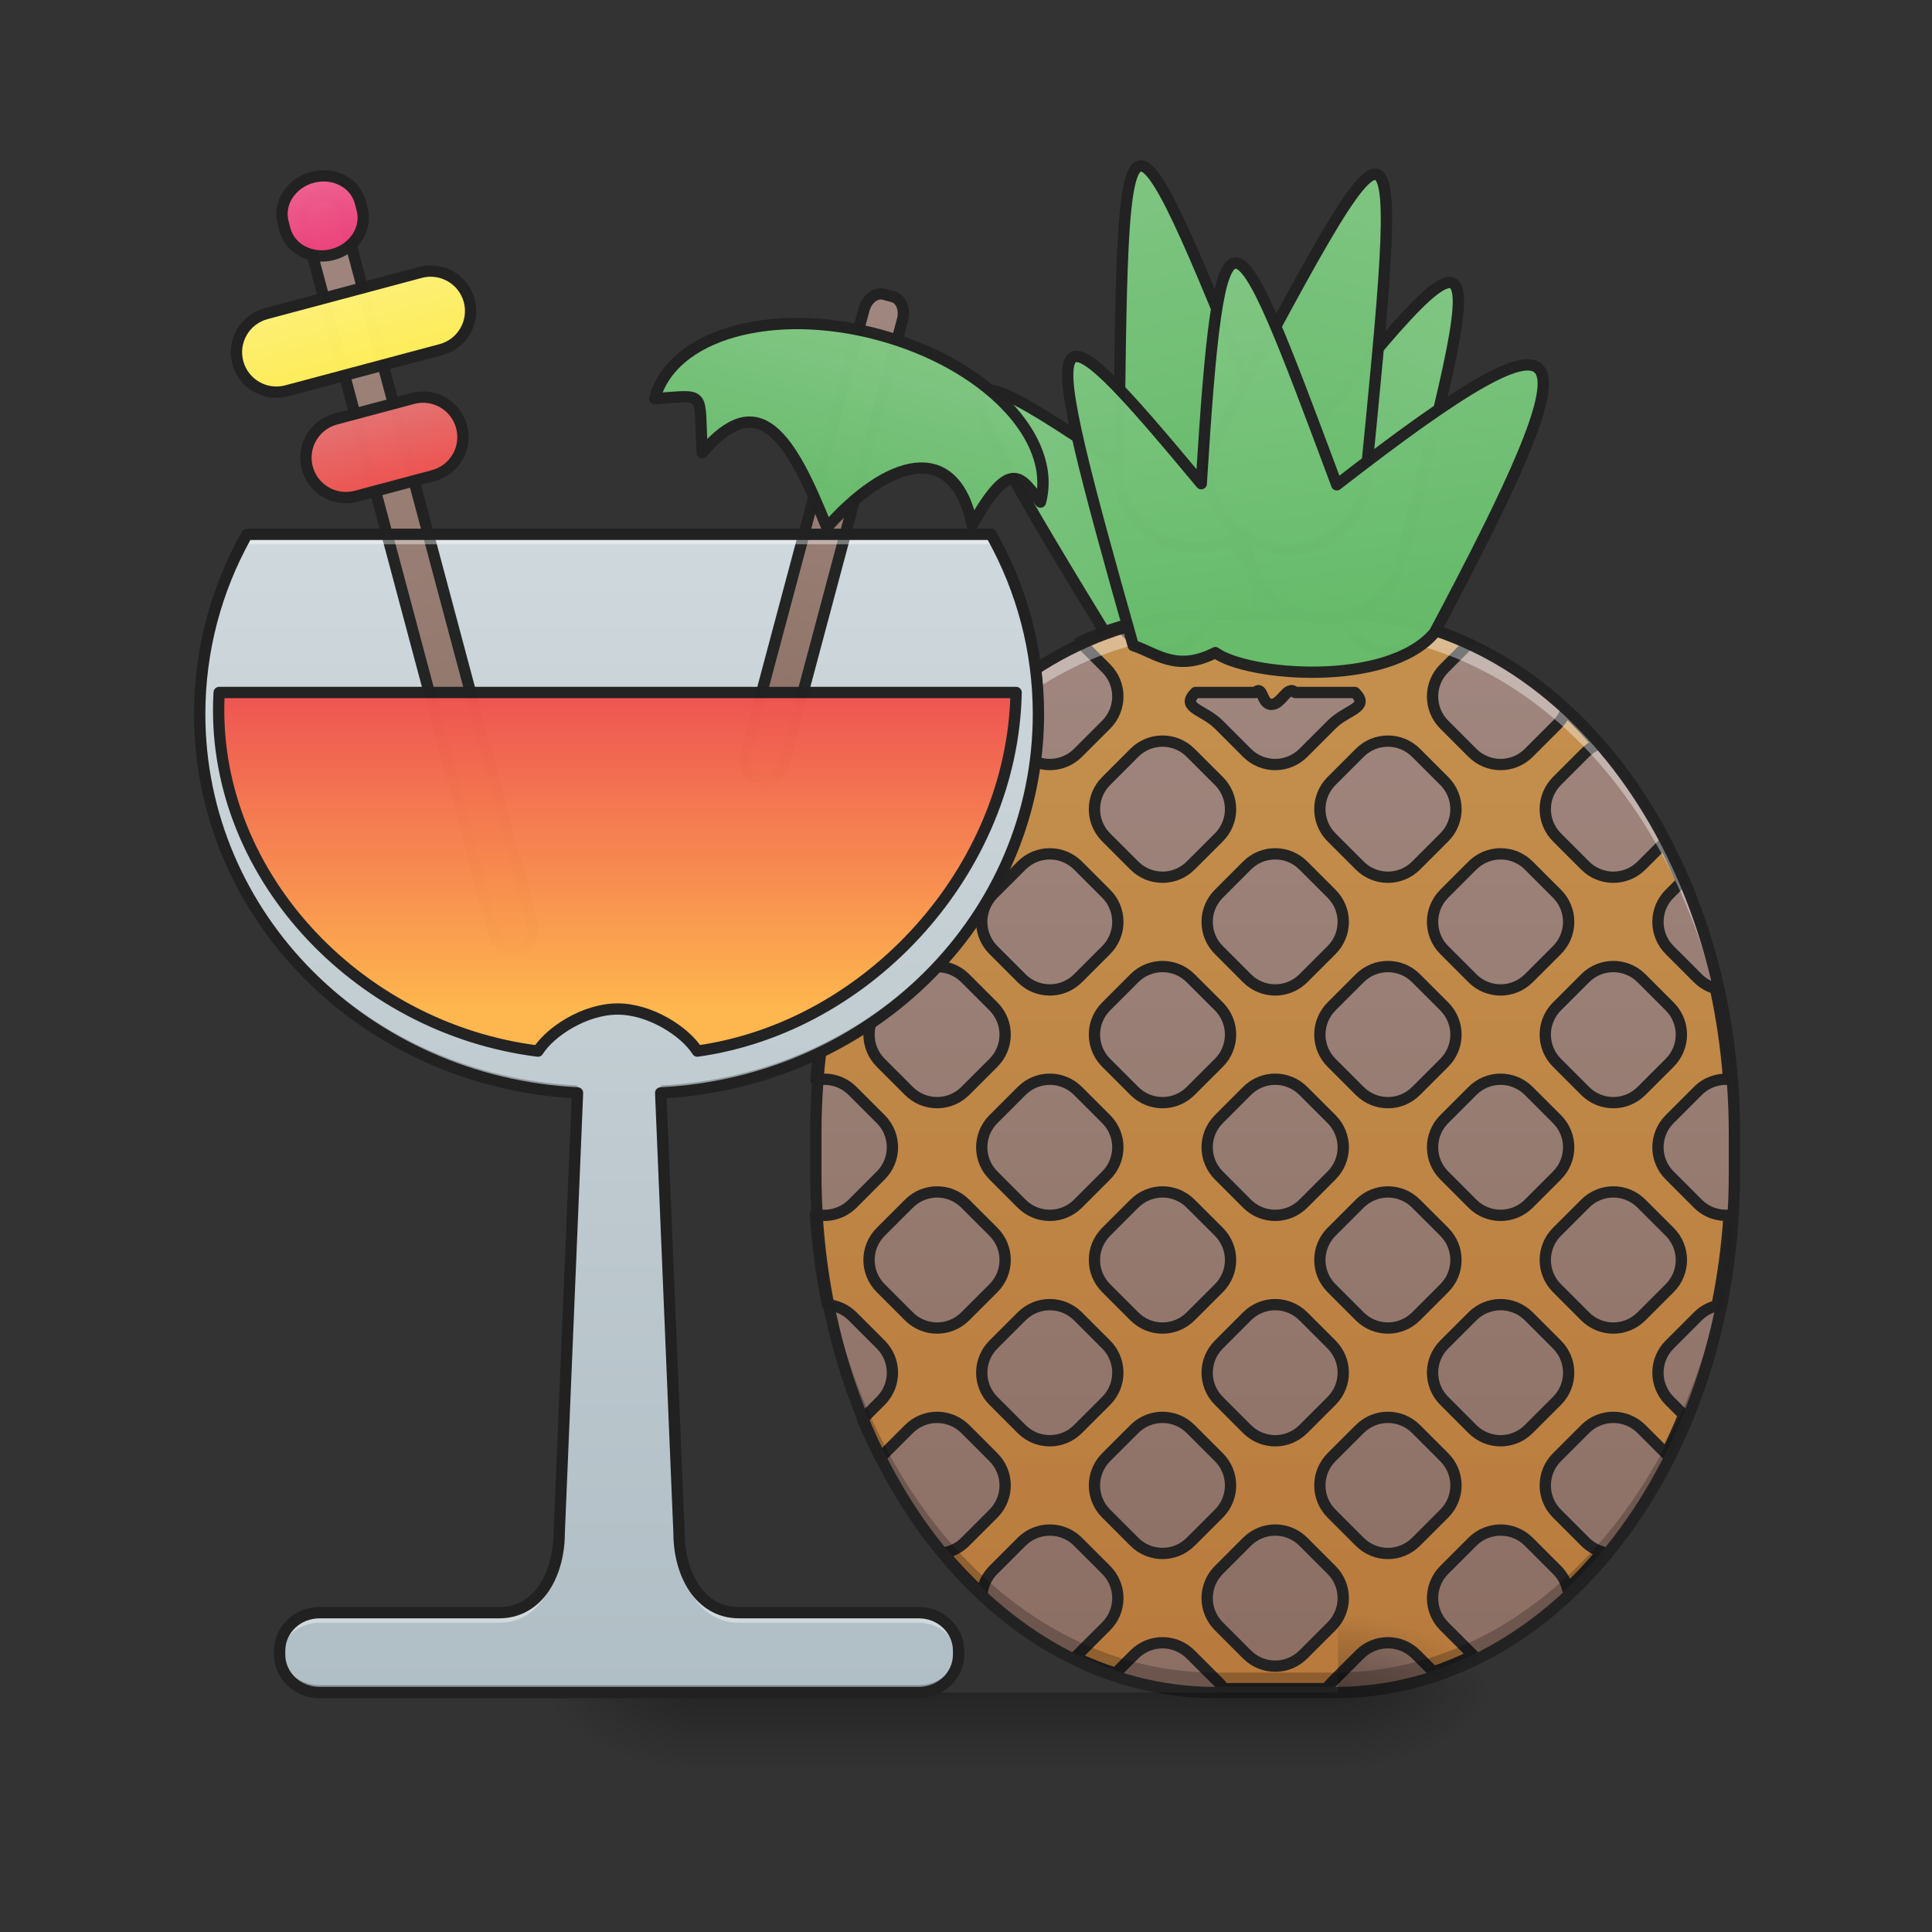 <?xml version="1.0" encoding="UTF-8"?>
<svg xmlns="http://www.w3.org/2000/svg" xmlns:xlink="http://www.w3.org/1999/xlink" width="256pt" height="256pt" viewBox="0 0 256 256" version="1.1">
<rect x="0" y="0" width="256" height="256" fill="#333333" stroke="none"/>
<defs>
<filter id="alpha" filterUnits="objectBoundingBox" x="0%" y="0%" width="100%" height="100%">
  <feColorMatrix type="matrix" in="SourceGraphic" values="0 0 0 0 1 0 0 0 0 1 0 0 0 0 1 0 0 0 1 0"/>
</filter>
<mask id="mask0">
  <g filter="url(#alpha)">
<rect x="0" y="0" width="256" height="256" style="fill:rgb(0%,0%,0%);fill-opacity:0.988;stroke:none;"/>
  </g>
</mask>
<linearGradient id="linear0" gradientUnits="userSpaceOnUse" x1="338.667" y1="-41.667" x2="338.667" y2="-136.917" gradientTransform="matrix(0.734,-0.68,0.68,0.734,106.1,220.184)">
<stop offset="0" style="stop-color:rgb(40%,73.333%,41.569%);stop-opacity:1;"/>
<stop offset="1" style="stop-color:rgb(50.588%,78.039%,51.765%);stop-opacity:1;"/>
</linearGradient>
<clipPath id="clip1">
  <rect x="0" y="0" width="256" height="256"/>
</clipPath>
<g id="surface5" clip-path="url(#clip1)">
<path style="fill-rule:nonzero;fill:url(#linear0);stroke-width:3;stroke-linecap:round;stroke-linejoin:round;stroke:rgb(12.941%,12.941%,12.941%);stroke-opacity:1;stroke-miterlimit:4;" d="M 327.391 -70.436 C 335.359 -61.827 334.851 -48.492 326.242 -40.524 C 317.642 -32.556 304.299 -33.064 296.331 -41.665 C 239.946 -133.695 247.133 -125.93 327.391 -70.436 Z M 327.391 -70.436 " transform="matrix(0.5,0,0,0.5,0,107.51)"/>
</g>
<mask id="mask1">
  <g filter="url(#alpha)">
<rect x="0" y="0" width="256" height="256" style="fill:rgb(0%,0%,0%);fill-opacity:0.988;stroke:none;"/>
  </g>
</mask>
<linearGradient id="linear1" gradientUnits="userSpaceOnUse" x1="338.667" y1="233.5" x2="338.667" y2="-52.25" gradientTransform="matrix(0.5,0,0,0.5,-3.034,107.51)">
<stop offset="0" style="stop-color:rgb(55.294%,43.137%,38.824%);stop-opacity:1;"/>
<stop offset="1" style="stop-color:rgb(63.137%,53.333%,49.804%);stop-opacity:1;"/>
</linearGradient>
<clipPath id="clip2">
  <rect x="0" y="0" width="256" height="256"/>
</clipPath>
<g id="surface8" clip-path="url(#clip2)">
<path style=" stroke:none;fill-rule:nonzero;fill:url(#linear1);" d="M 161.023 81.383 L 176.898 81.383 C 206.129 81.383 229.82 112.184 229.82 150.18 L 229.82 155.473 C 229.82 193.469 206.129 224.27 176.898 224.27 L 161.023 224.27 C 131.797 224.27 108.102 193.469 108.102 155.473 L 108.102 150.18 C 108.102 112.184 131.797 81.383 161.023 81.383 Z M 161.023 81.383 "/>
</g>
<mask id="mask2">
  <g filter="url(#alpha)">
<rect x="0" y="0" width="256" height="256" style="fill:rgb(0%,0%,0%);fill-opacity:0.988;stroke:none;"/>
  </g>
</mask>
<linearGradient id="linear2" gradientUnits="userSpaceOnUse" x1="1240" y1="1695.118" x2="1240" y2="615.118" >
<stop offset="0" style="stop-color:rgb(100%,56.078%,0%);stop-opacity:0.392;"/>
<stop offset="1" style="stop-color:rgb(100%,62.745%,0%);stop-opacity:0.392;"/>
</linearGradient>
<clipPath id="clip3">
  <rect x="0" y="0" width="256" height="256"/>
</clipPath>
<g id="surface11" clip-path="url(#clip3)">
<path style="fill-rule:nonzero;fill:url(#linear2);stroke-width:11.339;stroke-linecap:round;stroke-linejoin:round;stroke:rgb(12.941%,12.941%,12.941%);stroke-opacity:1;stroke-miterlimit:4;" d="M 1185.52 615.118 L 1158.062 642.576 C 1142.414 658.254 1117.17 658.254 1101.522 642.576 L 1087.822 628.877 C 1073.857 633.129 1060.158 638.325 1046.812 644.437 L 1073.237 670.861 C 1088.885 686.509 1088.885 711.753 1073.237 727.431 L 1044.952 755.715 C 1029.275 771.363 1004.031 771.363 988.383 755.715 L 960.098 727.431 C 954.902 722.234 951.448 716.004 949.676 709.391 C 937.453 720.581 925.702 732.656 914.542 745.5 C 920.86 747.33 926.824 750.726 931.814 755.715 L 960.098 784 C 975.746 799.648 975.746 824.892 960.098 840.569 L 931.814 868.854 C 916.136 884.502 890.892 884.502 875.244 868.854 L 848.908 842.518 C 842.413 854.918 836.331 867.703 830.691 880.871 L 846.959 897.139 C 862.608 912.787 862.608 938.031 846.959 953.708 L 818.675 981.993 C 811.973 988.665 803.588 992.474 794.907 993.478 C 788.589 1022.767 784.19 1053.118 781.887 1084.296 C 794.701 1081.491 808.636 1085.093 818.675 1095.132 L 846.959 1123.416 C 862.608 1139.065 862.608 1164.308 846.959 1179.956 L 818.675 1208.271 C 808.518 1218.397 794.376 1221.97 781.385 1218.988 C 783.393 1250.107 787.467 1280.458 793.431 1309.777 C 802.613 1310.485 811.618 1314.353 818.675 1321.38 L 846.959 1349.664 C 862.608 1365.342 862.608 1390.586 846.959 1406.234 L 828.625 1424.569 C 834.205 1437.796 840.169 1450.698 846.576 1463.217 C 846.694 1463.069 846.812 1462.951 846.959 1462.803 L 875.244 1434.519 C 890.892 1418.87 916.136 1418.87 931.814 1434.519 L 960.098 1462.803 C 975.746 1478.481 975.746 1503.725 960.098 1519.373 L 931.814 1547.657 C 925.525 1553.946 917.73 1557.696 909.611 1558.936 C 921.923 1573.61 934.943 1587.25 948.584 1599.828 C 949.558 1591.118 953.367 1582.644 960.098 1575.942 L 988.383 1547.657 C 1004.031 1532.009 1029.275 1532.009 1044.952 1547.657 L 1073.237 1575.942 C 1088.885 1591.62 1088.885 1616.863 1073.237 1632.512 L 1044.952 1660.796 C 1043.978 1661.771 1042.974 1662.686 1041.911 1663.542 C 1055.168 1669.831 1068.749 1675.234 1082.596 1679.722 L 1101.522 1660.796 C 1117.17 1645.119 1142.414 1645.119 1158.062 1660.796 L 1186.376 1689.081 C 1188.236 1690.97 1189.889 1692.978 1191.336 1695.104 L 1294.525 1695.104 C 1295.972 1692.978 1297.625 1690.97 1299.485 1689.081 L 1327.77 1660.796 C 1343.448 1645.119 1368.691 1645.119 1384.339 1660.796 L 1401.788 1678.245 C 1415.458 1673.639 1428.833 1668.089 1441.853 1661.711 C 1441.558 1661.416 1441.233 1661.121 1440.909 1660.796 L 1412.624 1632.512 C 1396.976 1616.863 1396.976 1591.62 1412.624 1575.942 L 1440.909 1547.657 C 1456.586 1532.009 1481.83 1532.009 1497.478 1547.657 L 1525.763 1575.942 C 1531.254 1581.434 1534.827 1588.106 1536.451 1595.104 C 1548.615 1583.53 1560.248 1571.1 1571.29 1557.843 C 1565.001 1556.042 1559.037 1552.647 1554.048 1547.657 L 1525.763 1519.373 C 1510.115 1503.725 1510.115 1478.481 1525.763 1462.803 L 1554.048 1434.519 C 1569.725 1418.87 1594.969 1418.87 1610.617 1434.519 L 1635.388 1459.319 C 1641.706 1446.712 1647.611 1433.721 1653.073 1420.406 L 1638.902 1406.234 C 1623.224 1390.586 1623.224 1365.342 1638.902 1349.664 L 1667.186 1321.38 C 1672.678 1315.888 1679.351 1312.345 1686.377 1310.692 C 1692.4 1281.374 1696.534 1251.022 1698.542 1219.874 C 1687.322 1220.73 1675.808 1216.862 1667.186 1208.271 L 1638.902 1179.956 C 1623.224 1164.308 1623.224 1139.065 1638.902 1123.416 L 1667.186 1095.132 C 1675.689 1086.629 1686.997 1082.731 1698.069 1083.469 C 1695.707 1052.144 1691.249 1021.674 1684.842 992.268 C 1678.376 990.496 1672.294 987.071 1667.186 981.993 L 1638.902 953.708 C 1623.224 938.031 1623.224 912.787 1638.902 897.139 L 1651.066 884.975 C 1645.486 871.748 1639.492 858.875 1633.085 846.386 L 1610.617 868.854 C 1594.969 884.502 1569.725 884.502 1554.048 868.854 L 1525.763 840.569 C 1510.115 824.892 1510.115 799.648 1525.763 784 L 1554.048 755.715 C 1557.856 751.907 1562.196 749.043 1566.832 747.094 C 1556.616 735.225 1545.928 724.035 1534.827 713.583 C 1532.849 718.603 1529.837 723.356 1525.763 727.431 L 1497.478 755.715 C 1481.83 771.363 1456.586 771.363 1440.909 755.715 L 1412.624 727.431 C 1396.976 711.753 1396.976 686.509 1412.624 670.861 L 1437.189 646.297 C 1423.991 640.067 1410.469 634.693 1396.651 630.294 L 1384.339 642.576 C 1368.691 658.254 1343.448 658.254 1327.77 642.576 L 1300.341 615.118 C 1300.223 615.118 1300.105 615.118 1299.987 615.118 Z M 1239.196 707.118 C 1249.441 707.118 1255.11 687.277 1262.934 695.131 L 1322.928 695.131 C 1338.605 710.779 1315.163 711.753 1299.485 727.431 L 1271.2 755.715 C 1255.552 771.363 1230.309 771.363 1214.631 755.715 L 1186.376 727.431 C 1170.698 711.753 1147.256 710.779 1162.933 695.131 L 1222.928 695.131 C 1230.752 687.277 1228.98 707.118 1239.196 707.118 Z M 1129.777 743.964 C 1140.022 743.964 1150.238 747.862 1158.062 755.715 L 1186.376 784 C 1202.024 799.648 1202.024 824.892 1186.376 840.569 L 1158.062 868.854 C 1142.414 884.502 1117.17 884.502 1101.522 868.854 L 1073.237 840.569 C 1057.559 824.892 1057.559 799.648 1073.237 784 L 1101.522 755.715 C 1109.346 747.862 1119.561 743.964 1129.777 743.964 Z M 1356.055 743.964 C 1366.3 743.964 1376.515 747.862 1384.339 755.715 L 1412.624 784 C 1428.302 799.648 1428.302 824.892 1412.624 840.569 L 1384.339 868.854 C 1368.691 884.502 1343.448 884.502 1327.77 868.854 L 1299.485 840.569 C 1283.837 824.892 1283.837 799.648 1299.485 784 L 1327.77 755.715 C 1335.623 747.862 1345.839 743.964 1356.055 743.964 Z M 1016.668 857.103 C 1026.883 857.103 1037.099 861.001 1044.952 868.854 L 1073.237 897.139 C 1088.885 912.787 1088.885 938.031 1073.237 953.708 L 1044.952 981.993 C 1029.275 997.641 1004.031 997.641 988.383 981.993 L 960.098 953.708 C 944.421 938.031 944.421 912.787 960.098 897.139 L 988.383 868.854 C 996.207 861.001 1006.423 857.103 1016.668 857.103 Z M 1242.916 857.103 C 1253.161 857.103 1263.376 861.001 1271.2 868.854 L 1299.485 897.139 C 1315.163 912.787 1315.163 938.031 1299.485 953.708 L 1271.2 981.993 C 1255.552 997.641 1230.309 997.641 1214.631 981.993 L 1186.376 953.708 C 1170.698 938.031 1170.698 912.787 1186.376 897.139 L 1214.631 868.854 C 1222.485 861.001 1232.7 857.103 1242.916 857.103 Z M 1469.193 857.103 C 1479.438 857.103 1489.654 861.001 1497.478 868.854 L 1525.763 897.139 C 1541.44 912.787 1541.44 938.031 1525.763 953.708 L 1497.478 981.993 C 1481.83 997.641 1456.586 997.641 1440.909 981.993 L 1412.624 953.708 C 1396.976 938.031 1396.976 912.787 1412.624 897.139 L 1440.909 868.854 C 1448.762 861.001 1458.978 857.103 1469.193 857.103 Z M 903.529 970.242 C 913.744 970.242 923.96 974.139 931.814 981.993 L 960.098 1010.278 C 975.746 1025.926 975.746 1051.169 960.098 1066.847 L 931.814 1095.132 C 916.136 1110.78 890.892 1110.78 875.244 1095.132 L 846.959 1066.847 C 831.282 1051.169 831.282 1025.926 846.959 1010.278 L 875.244 981.993 C 883.068 974.139 893.284 970.242 903.529 970.242 Z M 1129.777 970.242 C 1140.022 970.242 1150.238 974.139 1158.062 981.993 L 1186.376 1010.278 C 1202.024 1025.926 1202.024 1051.169 1186.376 1066.847 L 1158.062 1095.132 C 1142.414 1110.78 1117.17 1110.78 1101.522 1095.132 L 1073.237 1066.847 C 1057.559 1051.169 1057.559 1025.926 1073.237 1010.278 L 1101.522 981.993 C 1109.346 974.139 1119.561 970.242 1129.777 970.242 Z M 1356.055 970.242 C 1366.3 970.242 1376.515 974.139 1384.339 981.993 L 1412.624 1010.278 C 1428.302 1025.926 1428.302 1051.169 1412.624 1066.847 L 1384.339 1095.132 C 1368.691 1110.78 1343.448 1110.78 1327.77 1095.132 L 1299.485 1066.847 C 1283.837 1051.169 1283.837 1025.926 1299.485 1010.278 L 1327.77 981.993 C 1335.623 974.139 1345.839 970.242 1356.055 970.242 Z M 1582.332 970.242 C 1592.577 970.242 1602.793 974.139 1610.617 981.993 L 1638.902 1010.278 C 1654.579 1025.926 1654.579 1051.169 1638.902 1066.847 L 1610.617 1095.132 C 1594.969 1110.78 1569.725 1110.78 1554.048 1095.132 L 1525.763 1066.847 C 1510.115 1051.169 1510.115 1025.926 1525.763 1010.278 L 1554.048 981.993 C 1561.901 974.139 1572.117 970.242 1582.332 970.242 Z M 1016.668 1083.351 C 1026.883 1083.351 1037.099 1087.278 1044.952 1095.132 L 1073.237 1123.416 C 1088.885 1139.065 1088.885 1164.308 1073.237 1179.956 L 1044.952 1208.271 C 1029.275 1223.919 1004.031 1223.919 988.383 1208.271 L 960.098 1179.956 C 944.421 1164.308 944.421 1139.065 960.098 1123.416 L 988.383 1095.132 C 996.207 1087.278 1006.423 1083.351 1016.668 1083.351 Z M 1242.916 1083.351 C 1253.161 1083.351 1263.376 1087.278 1271.2 1095.132 L 1299.485 1123.416 C 1315.163 1139.065 1315.163 1164.308 1299.485 1179.956 L 1271.2 1208.271 C 1255.552 1223.919 1230.309 1223.919 1214.631 1208.271 L 1186.376 1179.956 C 1170.698 1164.308 1170.698 1139.065 1186.376 1123.416 L 1214.631 1095.132 C 1222.485 1087.278 1232.7 1083.351 1242.916 1083.351 Z M 1469.193 1083.351 C 1479.438 1083.351 1489.654 1087.278 1497.478 1095.132 L 1525.763 1123.416 C 1541.44 1139.065 1541.44 1164.308 1525.763 1179.956 L 1497.478 1208.271 C 1481.83 1223.919 1456.586 1223.919 1440.909 1208.271 L 1412.624 1179.956 C 1396.976 1164.308 1396.976 1139.065 1412.624 1123.416 L 1440.909 1095.132 C 1448.762 1087.278 1458.978 1083.351 1469.193 1083.351 Z M 903.529 1196.49 C 913.744 1196.49 923.96 1200.417 931.814 1208.271 L 960.098 1236.526 C 975.746 1252.203 975.746 1277.447 960.098 1293.095 L 931.814 1321.38 C 916.136 1337.057 890.892 1337.057 875.244 1321.38 L 846.959 1293.095 C 831.282 1277.447 831.282 1252.203 846.959 1236.526 L 875.244 1208.271 C 883.068 1200.417 893.284 1196.49 903.529 1196.49 Z M 1129.777 1196.49 C 1140.022 1196.49 1150.238 1200.417 1158.062 1208.271 L 1186.376 1236.526 C 1202.024 1252.203 1202.024 1277.447 1186.376 1293.095 L 1158.062 1321.38 C 1142.414 1337.057 1117.17 1337.057 1101.522 1321.38 L 1073.237 1293.095 C 1057.559 1277.447 1057.559 1252.203 1073.237 1236.526 L 1101.522 1208.271 C 1109.346 1200.417 1119.561 1196.49 1129.777 1196.49 Z M 1356.055 1196.49 C 1366.3 1196.49 1376.515 1200.417 1384.339 1208.271 L 1412.624 1236.526 C 1428.302 1252.203 1428.302 1277.447 1412.624 1293.095 L 1384.339 1321.38 C 1368.691 1337.057 1343.448 1337.057 1327.77 1321.38 L 1299.485 1293.095 C 1283.837 1277.447 1283.837 1252.203 1299.485 1236.526 L 1327.77 1208.271 C 1335.623 1200.417 1345.839 1196.49 1356.055 1196.49 Z M 1582.332 1196.49 C 1592.577 1196.49 1602.793 1200.417 1610.617 1208.271 L 1638.902 1236.526 C 1654.579 1252.203 1654.579 1277.447 1638.902 1293.095 L 1610.617 1321.38 C 1594.969 1337.057 1569.725 1337.057 1554.048 1321.38 L 1525.763 1293.095 C 1510.115 1277.447 1510.115 1252.203 1525.763 1236.526 L 1554.048 1208.271 C 1561.901 1200.417 1572.117 1196.49 1582.332 1196.49 Z M 1016.668 1309.629 C 1026.883 1309.629 1037.099 1313.556 1044.952 1321.38 L 1073.237 1349.664 C 1088.885 1365.342 1088.885 1390.586 1073.237 1406.234 L 1044.952 1434.519 C 1029.275 1450.196 1004.031 1450.196 988.383 1434.519 L 960.098 1406.234 C 944.421 1390.586 944.421 1365.342 960.098 1349.664 L 988.383 1321.38 C 996.207 1313.556 1006.423 1309.629 1016.668 1309.629 Z M 1242.916 1309.629 C 1253.161 1309.629 1263.376 1313.556 1271.2 1321.38 L 1299.485 1349.664 C 1315.163 1365.342 1315.163 1390.586 1299.485 1406.234 L 1271.2 1434.519 C 1255.552 1450.196 1230.309 1450.196 1214.631 1434.519 L 1186.376 1406.234 C 1170.698 1390.586 1170.698 1365.342 1186.376 1349.664 L 1214.631 1321.38 C 1222.485 1313.556 1232.7 1309.629 1242.916 1309.629 Z M 1469.193 1309.629 C 1479.438 1309.629 1489.654 1313.556 1497.478 1321.38 L 1525.763 1349.664 C 1541.44 1365.342 1541.44 1390.586 1525.763 1406.234 L 1497.478 1434.519 C 1481.83 1450.196 1456.586 1450.196 1440.909 1434.519 L 1412.624 1406.234 C 1396.976 1390.586 1396.976 1365.342 1412.624 1349.664 L 1440.909 1321.38 C 1448.762 1313.556 1458.978 1309.629 1469.193 1309.629 Z M 1129.777 1422.768 C 1140.022 1422.768 1150.238 1426.695 1158.062 1434.519 L 1186.376 1462.803 C 1202.024 1478.481 1202.024 1503.725 1186.376 1519.373 L 1158.062 1547.657 C 1142.414 1563.335 1117.17 1563.335 1101.522 1547.657 L 1073.237 1519.373 C 1057.559 1503.725 1057.559 1478.481 1073.237 1462.803 L 1101.522 1434.519 C 1109.346 1426.695 1119.561 1422.768 1129.777 1422.768 Z M 1356.055 1422.768 C 1366.3 1422.768 1376.515 1426.695 1384.339 1434.519 L 1412.624 1462.803 C 1428.302 1478.481 1428.302 1503.725 1412.624 1519.373 L 1384.339 1547.657 C 1368.691 1563.335 1343.448 1563.335 1327.77 1547.657 L 1299.485 1519.373 C 1283.837 1503.725 1283.837 1478.481 1299.485 1462.803 L 1327.77 1434.519 C 1335.623 1426.695 1345.839 1422.768 1356.055 1422.768 Z M 1242.916 1535.907 C 1253.161 1535.907 1263.376 1539.833 1271.2 1547.657 L 1299.485 1575.942 C 1315.163 1591.62 1315.163 1616.863 1299.485 1632.512 L 1271.2 1660.796 C 1255.552 1676.474 1230.309 1676.474 1214.631 1660.796 L 1186.376 1632.512 C 1170.698 1616.863 1170.698 1591.62 1186.376 1575.942 L 1214.631 1547.657 C 1222.485 1539.833 1232.7 1535.907 1242.916 1535.907 Z M 1242.916 1535.907 " transform="matrix(0.132,0,0,0.132,4.905,0)"/>
</g>
<mask id="mask3">
  <g filter="url(#alpha)">
<rect x="0" y="0" width="256" height="256" style="fill:rgb(0%,0%,0%);fill-opacity:0.988;stroke:none;"/>
  </g>
</mask>
<clipPath id="clip4">
  <rect x="0" y="0" width="256" height="256"/>
</clipPath>
<g id="surface14" clip-path="url(#clip4)">
<path style=" stroke:none;fill-rule:nonzero;fill:rgb(100%,100%,100%);fill-opacity:0.392;" d="M 161.023 81.383 C 131.703 81.383 108.102 112.066 108.102 150.18 L 108.102 152.828 C 108.102 114.711 131.703 84.027 161.023 84.027 L 176.898 84.027 C 206.219 84.027 229.82 114.711 229.82 152.828 L 229.82 150.18 C 229.82 112.066 206.219 81.383 176.898 81.383 Z M 161.023 81.383 "/>
</g>
<mask id="mask4">
  <g filter="url(#alpha)">
<rect x="0" y="0" width="256" height="256" style="fill:rgb(0%,0%,0%);fill-opacity:0.988;stroke:none;"/>
  </g>
</mask>
<clipPath id="clip5">
  <rect x="0" y="0" width="256" height="256"/>
</clipPath>
<g id="surface17" clip-path="url(#clip5)">
<path style=" stroke:none;fill-rule:nonzero;fill:rgb(0%,0%,0%);fill-opacity:0.235;" d="M 161.023 224.27 C 131.703 224.27 108.102 193.586 108.102 155.473 L 108.102 152.828 C 108.102 190.941 131.703 221.625 161.023 221.625 L 176.898 221.625 C 206.219 221.625 229.82 190.941 229.82 152.828 L 229.82 155.473 C 229.82 193.586 206.219 224.27 176.898 224.27 Z M 161.023 224.27 "/>
</g>
<mask id="mask5">
  <g filter="url(#alpha)">
<rect x="0" y="0" width="256" height="256" style="fill:rgb(0%,0%,0%);fill-opacity:0.988;stroke:none;"/>
  </g>
</mask>
<clipPath id="clip6">
  <rect x="0" y="0" width="256" height="256"/>
</clipPath>
<g id="surface20" clip-path="url(#clip6)">
<path style=" stroke:none;fill-rule:nonzero;fill:rgb(12.941%,12.941%,12.941%);fill-opacity:1;" d="M 161.023 80.633 C 146.102 80.633 132.652 88.449 122.973 101.031 C 113.297 113.613 107.352 130.969 107.352 150.18 L 107.352 155.473 C 107.352 174.684 113.297 192.039 122.973 204.621 C 132.652 217.203 146.102 225.023 161.023 225.023 L 176.902 225.023 C 191.82 225.023 205.273 217.203 214.949 204.621 C 224.629 192.039 230.57 174.684 230.57 155.473 L 230.57 150.18 C 230.57 130.969 224.629 113.613 214.949 101.031 C 205.273 88.449 191.82 80.633 176.902 80.633 Z M 161.023 82.133 L 176.902 82.133 C 191.297 82.133 204.309 89.656 213.762 101.945 C 223.215 114.234 229.07 131.277 229.07 150.18 L 229.07 155.473 C 229.07 174.375 223.215 191.418 213.762 203.707 C 204.309 215.996 191.297 223.52 176.902 223.52 L 161.023 223.52 C 146.625 223.52 133.617 215.996 124.164 203.707 C 114.711 191.418 108.852 174.375 108.852 155.473 L 108.852 150.18 C 108.852 131.277 114.711 114.234 124.164 101.945 C 133.617 89.656 146.625 82.133 161.023 82.133 Z M 161.023 82.133 "/>
</g>
<linearGradient id="linear3" gradientUnits="userSpaceOnUse" x1="254" y1="233.5" x2="254" y2="254.667" gradientTransform="matrix(0.615,0,0,0.5,-21.372,107.51)">
<stop offset="0" style="stop-color:rgb(0%,0%,0%);stop-opacity:0.275;"/>
<stop offset="1" style="stop-color:rgb(0%,0%,0%);stop-opacity:0;"/>
</linearGradient>
<radialGradient id="radial0" gradientUnits="userSpaceOnUse" cx="450.909" cy="189.579" fx="450.909" fy="189.579" r="21.167" gradientTransform="matrix(0,-0.625,-1.125,-0,387.938,508.763)">
<stop offset="0" style="stop-color:rgb(0%,0%,0%);stop-opacity:0.314;"/>
<stop offset="0.222" style="stop-color:rgb(0%,0%,0%);stop-opacity:0.275;"/>
<stop offset="1" style="stop-color:rgb(0%,0%,0%);stop-opacity:0;"/>
</radialGradient>
<radialGradient id="radial1" gradientUnits="userSpaceOnUse" cx="450.909" cy="189.579" fx="450.909" fy="189.579" r="21.167" gradientTransform="matrix(-0,0.625,1.125,0,-118.037,-60.22)">
<stop offset="0" style="stop-color:rgb(0%,0%,0%);stop-opacity:0.314;"/>
<stop offset="0.222" style="stop-color:rgb(0%,0%,0%);stop-opacity:0.275;"/>
<stop offset="1" style="stop-color:rgb(0%,0%,0%);stop-opacity:0;"/>
</radialGradient>
<radialGradient id="radial2" gradientUnits="userSpaceOnUse" cx="450.909" cy="189.579" fx="450.909" fy="189.579" r="21.167" gradientTransform="matrix(-0,-0.625,1.125,-0,-118.037,508.763)">
<stop offset="0" style="stop-color:rgb(0%,0%,0%);stop-opacity:0.314;"/>
<stop offset="0.222" style="stop-color:rgb(0%,0%,0%);stop-opacity:0.275;"/>
<stop offset="1" style="stop-color:rgb(0%,0%,0%);stop-opacity:0;"/>
</radialGradient>
<radialGradient id="radial3" gradientUnits="userSpaceOnUse" cx="450.909" cy="189.579" fx="450.909" fy="189.579" r="21.167" gradientTransform="matrix(0,0.625,-1.125,0,387.938,-60.22)">
<stop offset="0" style="stop-color:rgb(0%,0%,0%);stop-opacity:0.314;"/>
<stop offset="0.222" style="stop-color:rgb(0%,0%,0%);stop-opacity:0.275;"/>
<stop offset="1" style="stop-color:rgb(0%,0%,0%);stop-opacity:0;"/>
</radialGradient>
<linearGradient id="linear4" gradientUnits="userSpaceOnUse" x1="259.278" y1="233.5" x2="259.278" y2="-73.417" gradientTransform="matrix(0.5,0,0,0.5,-44.977,107.51)">
<stop offset="0" style="stop-color:rgb(69.02%,74.51%,77.255%);stop-opacity:1;"/>
<stop offset="1" style="stop-color:rgb(81.176%,84.706%,86.275%);stop-opacity:1;"/>
</linearGradient>
<mask id="mask6">
  <g filter="url(#alpha)">
<rect x="0" y="0" width="256" height="256" style="fill:rgb(0%,0%,0%);fill-opacity:0.988;stroke:none;"/>
  </g>
</mask>
<linearGradient id="linear5" gradientUnits="userSpaceOnUse" x1="211.667" y1="-46.958" x2="211.667" y2="-179.25" gradientTransform="matrix(1,0,0,1,-19.464,-13.623)">
<stop offset="0" style="stop-color:rgb(55.294%,43.137%,38.824%);stop-opacity:1;"/>
<stop offset="1" style="stop-color:rgb(63.137%,53.333%,49.804%);stop-opacity:1;"/>
</linearGradient>
<clipPath id="clip7">
  <rect x="0" y="0" width="256" height="256"/>
</clipPath>
<g id="surface23" clip-path="url(#clip7)">
<path style="fill-rule:nonzero;fill:url(#linear5);stroke-width:3;stroke-linecap:round;stroke-linejoin:round;stroke:rgb(12.941%,12.941%,12.941%);stroke-opacity:1;stroke-miterlimit:4;" d="M 190.972 -192.874 L 193.431 -192.87 C 195.679 -192.873 197.494 -190.505 197.492 -187.585 L 197.497 -65.872 C 197.495 -62.952 195.679 -60.581 193.432 -60.577 L 190.973 -60.582 C 188.733 -60.58 186.908 -62.954 186.91 -65.874 L 186.915 -187.581 C 186.907 -190.507 188.732 -192.872 190.972 -192.874 Z M 190.972 -192.874 " transform="matrix(0.483,0.129,-0.129,0.483,0,107.51)"/>
</g>
<mask id="mask7">
  <g filter="url(#alpha)">
<rect x="0" y="0" width="256" height="256" style="fill:rgb(0%,0%,0%);fill-opacity:0.988;stroke:none;"/>
  </g>
</mask>
<linearGradient id="linear6" gradientUnits="userSpaceOnUse" x1="800" y1="375.118" x2="800" y2="175.118" gradientTransform="matrix(0.256,0.068,-0.068,0.256,40.371,-225.871)">
<stop offset="0" style="stop-color:rgb(40%,73.333%,41.569%);stop-opacity:1;"/>
<stop offset="1" style="stop-color:rgb(50.588%,78.039%,51.765%);stop-opacity:1;"/>
</linearGradient>
<clipPath id="clip8">
  <rect x="0" y="0" width="256" height="256"/>
</clipPath>
<g id="surface26" clip-path="url(#clip8)">
<path style="fill-rule:nonzero;fill:url(#linear6);stroke-width:3;stroke-linecap:round;stroke-linejoin:round;stroke:rgb(12.941%,12.941%,12.941%);stroke-opacity:1;stroke-miterlimit:4;" d="M 232.837 -126.337 C 204.52 -133.922 178.053 -126.352 173.499 -109.362 C 187.693 -110.307 185.092 -111.736 186.099 -95.027 C 200.989 -112.549 209.285 -99.777 219.135 -75.216 C 234.837 -92.926 252.913 -99.042 257.655 -75.857 C 268.248 -94.933 270.88 -87.676 275.731 -81.966 C 280.286 -98.956 261.147 -118.744 232.837 -126.337 Z M 232.837 -126.337 " transform="matrix(0.5,0,0,0.5,0,107.51)"/>
</g>
<mask id="mask8">
  <g filter="url(#alpha)">
<rect x="0" y="0" width="256" height="256" style="fill:rgb(0%,0%,0%);fill-opacity:0.988;stroke:none;"/>
  </g>
</mask>
<linearGradient id="linear7" gradientUnits="userSpaceOnUse" x1="116.417" y1="16.542" x2="116.417" y2="-184.542" gradientTransform="matrix(1,0,0,1,-0,21.167)">
<stop offset="0" style="stop-color:rgb(55.294%,43.137%,38.824%);stop-opacity:1;"/>
<stop offset="1" style="stop-color:rgb(63.137%,53.333%,49.804%);stop-opacity:1;"/>
</linearGradient>
<clipPath id="clip9">
  <rect x="0" y="0" width="256" height="256"/>
</clipPath>
<g id="surface29" clip-path="url(#clip9)">
<path style="fill-rule:nonzero;fill:url(#linear7);stroke-width:3;stroke-linecap:round;stroke-linejoin:round;stroke:rgb(12.941%,12.941%,12.941%);stroke-opacity:1;stroke-miterlimit:4;" d="M 116.42 -163.375 C 119.34 -163.377 121.704 -161.005 121.706 -158.085 L 121.706 37.709 C 121.708 40.629 119.341 43.004 116.416 42.996 C 113.495 42.998 111.121 40.631 111.129 37.706 L 111.127 -158.081 C 111.127 -161.008 113.492 -163.375 116.42 -163.375 Z M 116.42 -163.375 " transform="matrix(0.483,-0.129,0.129,0.483,6.913,119.979)"/>
</g>
<mask id="mask9">
  <g filter="url(#alpha)">
<rect x="0" y="0" width="256" height="256" style="fill:rgb(0%,0%,0%);fill-opacity:0.988;stroke:none;"/>
  </g>
</mask>
<linearGradient id="linear8" gradientUnits="userSpaceOnUse" x1="116.417" y1="-147.5" x2="116.417" y2="-168.667" gradientTransform="matrix(1,0,0,1,-0,0)">
<stop offset="0" style="stop-color:rgb(92.549%,25.098%,47.843%);stop-opacity:1;"/>
<stop offset="1" style="stop-color:rgb(94.118%,38.431%,57.255%);stop-opacity:1;"/>
</linearGradient>
<clipPath id="clip10">
  <rect x="0" y="0" width="256" height="256"/>
</clipPath>
<g id="surface32" clip-path="url(#clip10)">
<path style="fill-rule:nonzero;fill:url(#linear8);stroke-width:3;stroke-linecap:round;stroke-linejoin:round;stroke:rgb(12.941%,12.941%,12.941%);stroke-opacity:1;stroke-miterlimit:4;" d="M 116.414 -168.666 C 122.261 -168.668 126.996 -164.366 127 -159.068 L 126.997 -157.096 C 127.001 -151.797 122.26 -147.504 116.42 -147.5 C 110.572 -147.498 105.837 -151.799 105.833 -157.097 L 105.836 -159.07 C 105.832 -164.368 110.576 -168.669 116.414 -168.666 Z M 116.414 -168.666 " transform="matrix(0.483,-0.129,0.129,0.483,6.913,119.979)"/>
</g>
<mask id="mask10">
  <g filter="url(#alpha)">
<rect x="0" y="0" width="256" height="256" style="fill:rgb(0%,0%,0%);fill-opacity:0.988;stroke:none;"/>
  </g>
</mask>
<linearGradient id="linear9" gradientUnits="userSpaceOnUse" x1="116.417" y1="-115.75" x2="116.417" y2="-136.917" gradientTransform="matrix(1,0,0,1,0,0)">
<stop offset="0" style="stop-color:rgb(100%,93.333%,34.51%);stop-opacity:1;"/>
<stop offset="1" style="stop-color:rgb(100%,94.51%,46.275%);stop-opacity:1;"/>
</linearGradient>
<clipPath id="clip11">
  <rect x="0" y="0" width="256" height="256"/>
</clipPath>
<g id="surface35" clip-path="url(#clip11)">
<path style="fill-rule:nonzero;fill:url(#linear9);stroke-width:3;stroke-linecap:round;stroke-linejoin:round;stroke:rgb(12.941%,12.941%,12.941%);stroke-opacity:1;stroke-miterlimit:4;" d="M 95.25 -136.916 L 137.588 -136.919 C 143.426 -136.915 148.165 -132.176 148.169 -126.336 C 148.163 -120.49 143.432 -115.749 137.584 -115.747 L 95.248 -115.752 C 89.408 -115.748 84.669 -120.488 84.667 -126.335 C 84.663 -132.175 89.402 -136.914 95.25 -136.916 Z M 95.25 -136.916 " transform="matrix(0.483,-0.129,0.129,0.483,6.913,119.979)"/>
</g>
<mask id="mask11">
  <g filter="url(#alpha)">
<rect x="0" y="0" width="256" height="256" style="fill:rgb(0%,0%,0%);fill-opacity:0.988;stroke:none;"/>
  </g>
</mask>
<linearGradient id="linear10" gradientUnits="userSpaceOnUse" x1="116.417" y1="-84" x2="116.417" y2="-105.167" gradientTransform="matrix(1,0,0,1,-0,0)">
<stop offset="0" style="stop-color:rgb(93.725%,32.549%,31.373%);stop-opacity:1;"/>
<stop offset="1" style="stop-color:rgb(89.804%,45.098%,45.098%);stop-opacity:1;"/>
</linearGradient>
<clipPath id="clip12">
  <rect x="0" y="0" width="256" height="256"/>
</clipPath>
<g id="surface38" clip-path="url(#clip12)">
<path style="fill-rule:nonzero;fill:url(#linear10);stroke-width:3;stroke-linecap:round;stroke-linejoin:round;stroke:rgb(12.941%,12.941%,12.941%);stroke-opacity:1;stroke-miterlimit:4;" d="M 105.837 -105.168 L 127.001 -105.166 C 132.849 -105.168 137.58 -100.431 137.582 -94.583 C 137.584 -88.735 132.845 -83.996 126.999 -84.002 L 105.835 -84.003 C 99.988 -84.001 95.249 -88.741 95.252 -94.579 C 95.25 -100.426 99.989 -105.165 105.837 -105.168 Z M 105.837 -105.168 " transform="matrix(0.483,-0.129,0.129,0.483,6.913,119.979)"/>
</g>
<mask id="mask12">
  <g filter="url(#alpha)">
<rect x="0" y="0" width="256" height="256" style="fill:rgb(0%,0%,0%);fill-opacity:0.988;stroke:none;"/>
  </g>
</mask>
<linearGradient id="linear11" gradientUnits="userSpaceOnUse" x1="640" y1="1015.118" x2="640" y2="695.118" >
<stop offset="0" style="stop-color:rgb(100%,71.765%,30.196%);stop-opacity:1;"/>
<stop offset="1" style="stop-color:rgb(93.725%,32.549%,31.373%);stop-opacity:1;"/>
</linearGradient>
<clipPath id="clip13">
  <rect x="0" y="0" width="256" height="256"/>
</clipPath>
<g id="surface41" clip-path="url(#clip13)">
<path style="fill-rule:nonzero;fill:url(#linear11);stroke-width:11.339;stroke-linecap:round;stroke-linejoin:round;stroke:rgb(12.941%,12.941%,12.941%);stroke-opacity:1;stroke-miterlimit:4;" d="M 219.989 695.131 C 209.596 874.228 357.131 1032.303 540.008 1055.126 C 552.29 1035.61 587.07 1012.876 619.99 1012.876 C 652.94 1012.876 687.72 1035.61 700.002 1055.126 C 873.076 1030.945 1016.655 872.072 1019.991 695.131 Z M 219.989 695.131 " transform="matrix(0.132,0,0,0.132,0,0)"/>
</g>
<mask id="mask13">
  <g filter="url(#alpha)">
<rect x="0" y="0" width="256" height="256" style="fill:rgb(0%,0%,0%);fill-opacity:0.988;stroke:none;"/>
  </g>
</mask>
<linearGradient id="linear12" gradientUnits="userSpaceOnUse" x1="338.667" y1="-41.667" x2="338.667" y2="-136.917" gradientTransform="matrix(0.894,0.448,-0.448,0.894,20.61,-168.015)">
<stop offset="0" style="stop-color:rgb(40%,73.333%,41.569%);stop-opacity:1;"/>
<stop offset="1" style="stop-color:rgb(50.588%,78.039%,51.765%);stop-opacity:1;"/>
</linearGradient>
<clipPath id="clip14">
  <rect x="0" y="0" width="256" height="256"/>
</clipPath>
<g id="surface44" clip-path="url(#clip14)">
<path style="fill-rule:nonzero;fill:url(#linear12);stroke-width:3;stroke-linecap:round;stroke-linejoin:round;stroke:rgb(12.941%,12.941%,12.941%);stroke-opacity:1;stroke-miterlimit:4;" d="M 370.418 -62.835 C 365.16 -52.351 352.49 -48.149 342.006 -53.406 C 331.523 -58.663 327.32 -71.334 332.578 -81.817 C 398.954 -166.919 394.205 -157.459 370.418 -62.835 Z M 370.418 -62.835 " transform="matrix(0.5,0,0,0.5,0,107.51)"/>
</g>
<mask id="mask14">
  <g filter="url(#alpha)">
<rect x="0" y="0" width="256" height="256" style="fill:rgb(0%,0%,0%);fill-opacity:0.988;stroke:none;"/>
  </g>
</mask>
<linearGradient id="linear13" gradientUnits="userSpaceOnUse" x1="338.667" y1="-41.667" x2="333.695" y2="-153.813" gradientTransform="matrix(3.716,-0.691,0.691,3.716,-13.65,937.265)">
<stop offset="0" style="stop-color:rgb(40%,73.333%,41.569%);stop-opacity:1;"/>
<stop offset="1" style="stop-color:rgb(50.588%,78.039%,51.765%);stop-opacity:1;"/>
</linearGradient>
<clipPath id="clip15">
  <rect x="0" y="0" width="256" height="256"/>
</clipPath>
<g id="surface47" clip-path="url(#clip15)">
<path style="fill-rule:nonzero;fill:url(#linear13);stroke-width:11.339;stroke-linecap:round;stroke-linejoin:round;stroke:rgb(12.941%,12.941%,12.941%);stroke-opacity:1;stroke-miterlimit:4;" d="M 1145.235 166.49 C 1124.745 166.52 1125.542 274.049 1122.708 484.383 C 1130.798 527.932 1172.398 556.512 1215.976 548.393 C 1259.555 540.303 1288.105 498.702 1279.986 455.124 C 1202.513 261.353 1164.456 166.49 1145.235 166.49 Z M 1145.235 166.49 " transform="matrix(0.132,0,0,0.132,0,0)"/>
</g>
<mask id="mask15">
  <g filter="url(#alpha)">
<rect x="0" y="0" width="256" height="256" style="fill:rgb(0%,0%,0%);fill-opacity:0.988;stroke:none;"/>
  </g>
</mask>
<linearGradient id="linear14" gradientUnits="userSpaceOnUse" x1="338.667" y1="-41.667" x2="333.695" y2="-153.813" gradientTransform="matrix(0.957,0.291,-0.291,0.957,-0.989,-129.118)">
<stop offset="0" style="stop-color:rgb(40%,73.333%,41.569%);stop-opacity:1;"/>
<stop offset="1" style="stop-color:rgb(50.588%,78.039%,51.765%);stop-opacity:1;"/>
</linearGradient>
<clipPath id="clip16">
  <rect x="0" y="0" width="256" height="256"/>
</clipPath>
<g id="surface50" clip-path="url(#clip16)">
<path style="fill-rule:nonzero;fill:url(#linear14);stroke-width:3;stroke-linecap:round;stroke-linejoin:round;stroke:rgb(12.941%,12.941%,12.941%);stroke-opacity:1;stroke-miterlimit:4;" d="M 365.121 -168.668 C 360.317 -171.16 347.381 -145.811 321.047 -96.785 C 317.634 -85.567 323.922 -73.787 335.14 -70.373 C 346.358 -66.959 358.138 -73.24 361.551 -84.458 C 366.996 -139.406 369.644 -166.325 365.121 -168.668 Z M 365.121 -168.668 " transform="matrix(0.5,0,0,0.5,0,107.51)"/>
</g>
<mask id="mask16">
  <g filter="url(#alpha)">
<rect x="0" y="0" width="256" height="256" style="fill:rgb(0%,0%,0%);fill-opacity:0.988;stroke:none;"/>
  </g>
</mask>
<linearGradient id="linear15" gradientUnits="userSpaceOnUse" x1="338.667" y1="-41.667" x2="338.667" y2="-136.917" gradientTransform="matrix(3.743,-0.526,0.526,3.743,46.331,959.701)">
<stop offset="0" style="stop-color:rgb(40%,73.333%,41.569%);stop-opacity:1;"/>
<stop offset="1" style="stop-color:rgb(50.588%,78.039%,51.765%);stop-opacity:1;"/>
</linearGradient>
<clipPath id="clip17">
  <rect x="0" y="0" width="256" height="256"/>
</clipPath>
<g id="surface53" clip-path="url(#clip17)">
<path style="fill-rule:nonzero;fill:url(#linear15);stroke-width:11.339;stroke-linecap:round;stroke-linejoin:round;stroke:rgb(12.941%,12.941%,12.941%);stroke-opacity:1;stroke-miterlimit:4;" d="M 1240.128 264.01 C 1222.885 264.66 1215.179 334.811 1205.849 485.534 C 1042.282 288.87 1039.537 301.802 1137.588 648.068 C 1159.998 655.124 1180.547 675.319 1219.992 655.124 C 1251.79 678.508 1392.712 690.702 1440.01 635.107 C 1601.127 332.212 1596.255 288.929 1341.899 486.686 C 1288.076 342.457 1258.551 263.302 1240.128 264.01 Z M 1240.128 264.01 " transform="matrix(0.132,0,0,0.132,0,0)"/>
</g>
</defs>
<g id="surface1">
<use xlink:href="#surface5" mask="url(#mask0)"/>
<use xlink:href="#surface8" mask="url(#mask1)"/>
<use xlink:href="#surface11" mask="url(#mask2)"/>
<use xlink:href="#surface14" mask="url(#mask3)"/>
<use xlink:href="#surface17" mask="url(#mask4)"/>
<use xlink:href="#surface20" mask="url(#mask5)"/>
<path style=" stroke:none;fill-rule:nonzero;fill:url(#linear3);" d="M 92.613 224.27 L 177.289 224.27 L 177.289 234.855 L 92.613 234.855 Z M 92.613 224.27 "/>
<path style=" stroke:none;fill-rule:nonzero;fill:url(#radial0);" d="M 177.289 224.27 L 198.457 224.27 L 198.457 213.688 L 177.289 213.688 Z M 177.289 224.27 "/>
<path style=" stroke:none;fill-rule:nonzero;fill:url(#radial1);" d="M 92.613 224.27 L 71.445 224.27 L 71.445 234.855 L 92.613 234.855 Z M 92.613 224.27 "/>
<path style=" stroke:none;fill-rule:nonzero;fill:url(#radial2);" d="M 92.613 224.27 L 71.445 224.27 L 71.445 213.688 L 92.613 213.688 Z M 92.613 224.27 "/>
<path style=" stroke:none;fill-rule:nonzero;fill:url(#radial3);" d="M 177.289 224.27 L 198.457 224.27 L 198.457 234.855 L 177.289 234.855 Z M 177.289 224.27 "/>
<path style=" stroke:none;fill-rule:nonzero;fill:url(#linear4);" d="M 32.723 70.797 C 28.727 77.879 26.461 85.984 26.461 94.613 C 26.461 121.555 48.547 143.418 76.527 144.816 L 74.098 203.102 C 74.098 208.395 71.449 213.688 66.16 213.688 L 42.344 213.688 C 39.414 213.688 37.051 215.941 37.051 218.742 L 37.051 219.219 C 37.051 222.016 39.414 224.27 42.344 224.27 L 121.727 224.27 C 124.66 224.27 127.02 222.016 127.02 219.219 L 127.02 218.742 C 127.02 215.941 124.66 213.688 121.727 213.688 L 97.91 213.688 C 92.621 213.688 89.973 208.395 89.973 203.102 L 87.547 144.816 C 115.52 143.41 137.598 121.551 137.598 94.613 C 137.598 85.984 135.332 77.879 131.332 70.797 Z M 32.723 70.797 "/>
<use xlink:href="#surface23" mask="url(#mask6)"/>
<use xlink:href="#surface26" mask="url(#mask7)"/>
<use xlink:href="#surface29" mask="url(#mask8)"/>
<use xlink:href="#surface32" mask="url(#mask9)"/>
<use xlink:href="#surface35" mask="url(#mask10)"/>
<use xlink:href="#surface38" mask="url(#mask11)"/>
<use xlink:href="#surface41" mask="url(#mask12)"/>
<path style=" stroke:none;fill-rule:nonzero;fill:rgb(100%,100%,100%);fill-opacity:0.392;" d="M 32.723 70.797 C 28.727 77.879 26.461 85.984 26.461 94.613 C 26.461 94.844 26.461 95.074 26.465 95.305 C 26.574 86.914 28.824 79.027 32.723 72.121 L 131.332 72.121 C 135.234 79.027 137.484 86.914 137.59 95.305 C 137.594 95.074 137.598 94.844 137.598 94.613 C 137.598 85.984 135.332 77.879 131.332 70.797 Z M 87.656 147.457 C 87.617 147.457 87.582 147.461 87.547 147.461 L 87.602 148.781 C 87.617 148.781 87.637 148.781 87.656 148.777 L 89.973 204.426 C 89.973 209.719 92.621 215.012 97.91 215.012 L 121.727 215.012 C 124.508 215.012 126.773 217.039 127 219.637 C 127.012 219.496 127.02 219.359 127.02 219.219 L 127.02 218.742 C 127.02 215.941 124.66 213.688 121.727 213.688 L 97.91 213.688 C 92.621 213.688 89.973 208.395 89.973 203.102 Z M 76.414 147.457 L 74.098 203.102 C 74.098 208.395 71.449 213.688 66.16 213.688 L 42.344 213.688 C 39.414 213.688 37.051 215.941 37.051 218.742 L 37.051 219.219 C 37.051 219.359 37.059 219.496 37.07 219.637 C 37.297 217.039 39.562 215.012 42.344 215.012 L 66.16 215.012 C 71.449 215.012 74.098 209.719 74.098 204.426 L 76.414 148.781 C 76.434 148.781 76.453 148.781 76.473 148.781 L 76.527 147.465 C 76.488 147.461 76.453 147.457 76.414 147.457 Z M 76.414 147.457 "/>
<path style=" stroke:none;fill-rule:nonzero;fill:rgb(0%,0%,0%);fill-opacity:0.235;" d="M 26.465 94.18 C 26.465 94.324 26.461 94.469 26.461 94.613 C 26.461 121.543 48.523 143.395 76.484 144.816 L 76.527 143.832 C 48.738 142.441 26.762 120.867 26.465 94.18 Z M 137.594 94.18 C 137.293 120.863 115.328 142.434 87.547 143.832 L 87.586 144.812 C 115.539 143.387 137.598 121.539 137.598 94.613 C 137.598 94.469 137.594 94.324 137.594 94.18 Z M 37.059 218.488 C 37.055 218.57 37.051 218.656 37.051 218.742 L 37.051 219.219 C 37.051 222.016 39.414 224.27 42.344 224.27 L 121.727 224.27 C 124.66 224.27 127.02 222.016 127.02 219.219 L 127.02 218.742 C 127.02 218.656 127.016 218.57 127.012 218.488 C 126.875 221.168 124.57 223.285 121.727 223.285 L 42.344 223.285 C 39.5 223.285 37.195 221.168 37.059 218.488 Z M 37.059 218.488 "/>
<path style=" stroke:none;fill-rule:nonzero;fill:rgb(12.941%,12.941%,12.941%);fill-opacity:1;" d="M 32.723 70.047 C 32.453 70.047 32.203 70.195 32.07 70.43 C 28.012 77.617 25.711 85.855 25.711 94.613 C 25.711 121.727 47.75 143.746 75.746 145.512 L 73.348 203.07 C 73.348 205.625 72.703 208.141 71.488 209.965 C 70.273 211.789 68.555 212.938 66.16 212.938 L 42.344 212.938 C 39.027 212.938 36.301 215.52 36.301 218.742 L 36.301 219.219 C 36.301 222.438 39.027 225.02 42.344 225.02 L 121.727 225.02 C 125.043 225.02 127.77 222.438 127.77 219.219 L 127.77 218.742 C 127.77 215.52 125.043 212.938 121.727 212.938 L 97.91 212.938 C 95.516 212.938 93.797 211.789 92.582 209.965 C 91.367 208.141 90.723 205.625 90.723 203.102 L 88.324 145.512 C 116.312 143.738 138.348 121.719 138.348 94.613 C 138.348 85.855 136.047 77.617 131.984 70.43 C 131.852 70.195 131.605 70.047 131.332 70.047 Z M 33.176 71.547 L 130.879 71.547 C 134.688 78.434 136.848 86.27 136.848 94.613 C 136.848 121.141 115.113 142.68 87.508 144.066 C 87.098 144.09 86.777 144.438 86.797 144.848 L 89.223 203.133 L 89.223 203.102 C 89.223 205.875 89.902 208.652 91.332 210.797 C 92.762 212.941 95.016 214.438 97.91 214.438 L 121.727 214.438 C 124.273 214.438 126.27 216.363 126.27 218.742 L 126.27 219.219 C 126.27 221.598 124.273 223.52 121.727 223.52 L 42.344 223.52 C 39.797 223.52 37.801 221.598 37.801 219.219 L 37.801 218.742 C 37.801 216.363 39.797 214.438 42.344 214.438 L 66.16 214.438 C 69.055 214.438 71.309 212.941 72.738 210.797 C 74.168 208.652 74.848 205.875 74.848 203.102 L 74.848 203.133 L 77.273 144.848 C 77.293 144.438 76.973 144.09 76.562 144.066 C 48.953 142.688 27.211 121.145 27.211 94.613 C 27.211 86.27 29.371 78.434 33.176 71.547 Z M 33.176 71.547 "/>
<use xlink:href="#surface44" mask="url(#mask13)"/>
<use xlink:href="#surface47" mask="url(#mask14)"/>
<use xlink:href="#surface50" mask="url(#mask15)"/>
<use xlink:href="#surface53" mask="url(#mask16)"/>
</g>
</svg>
